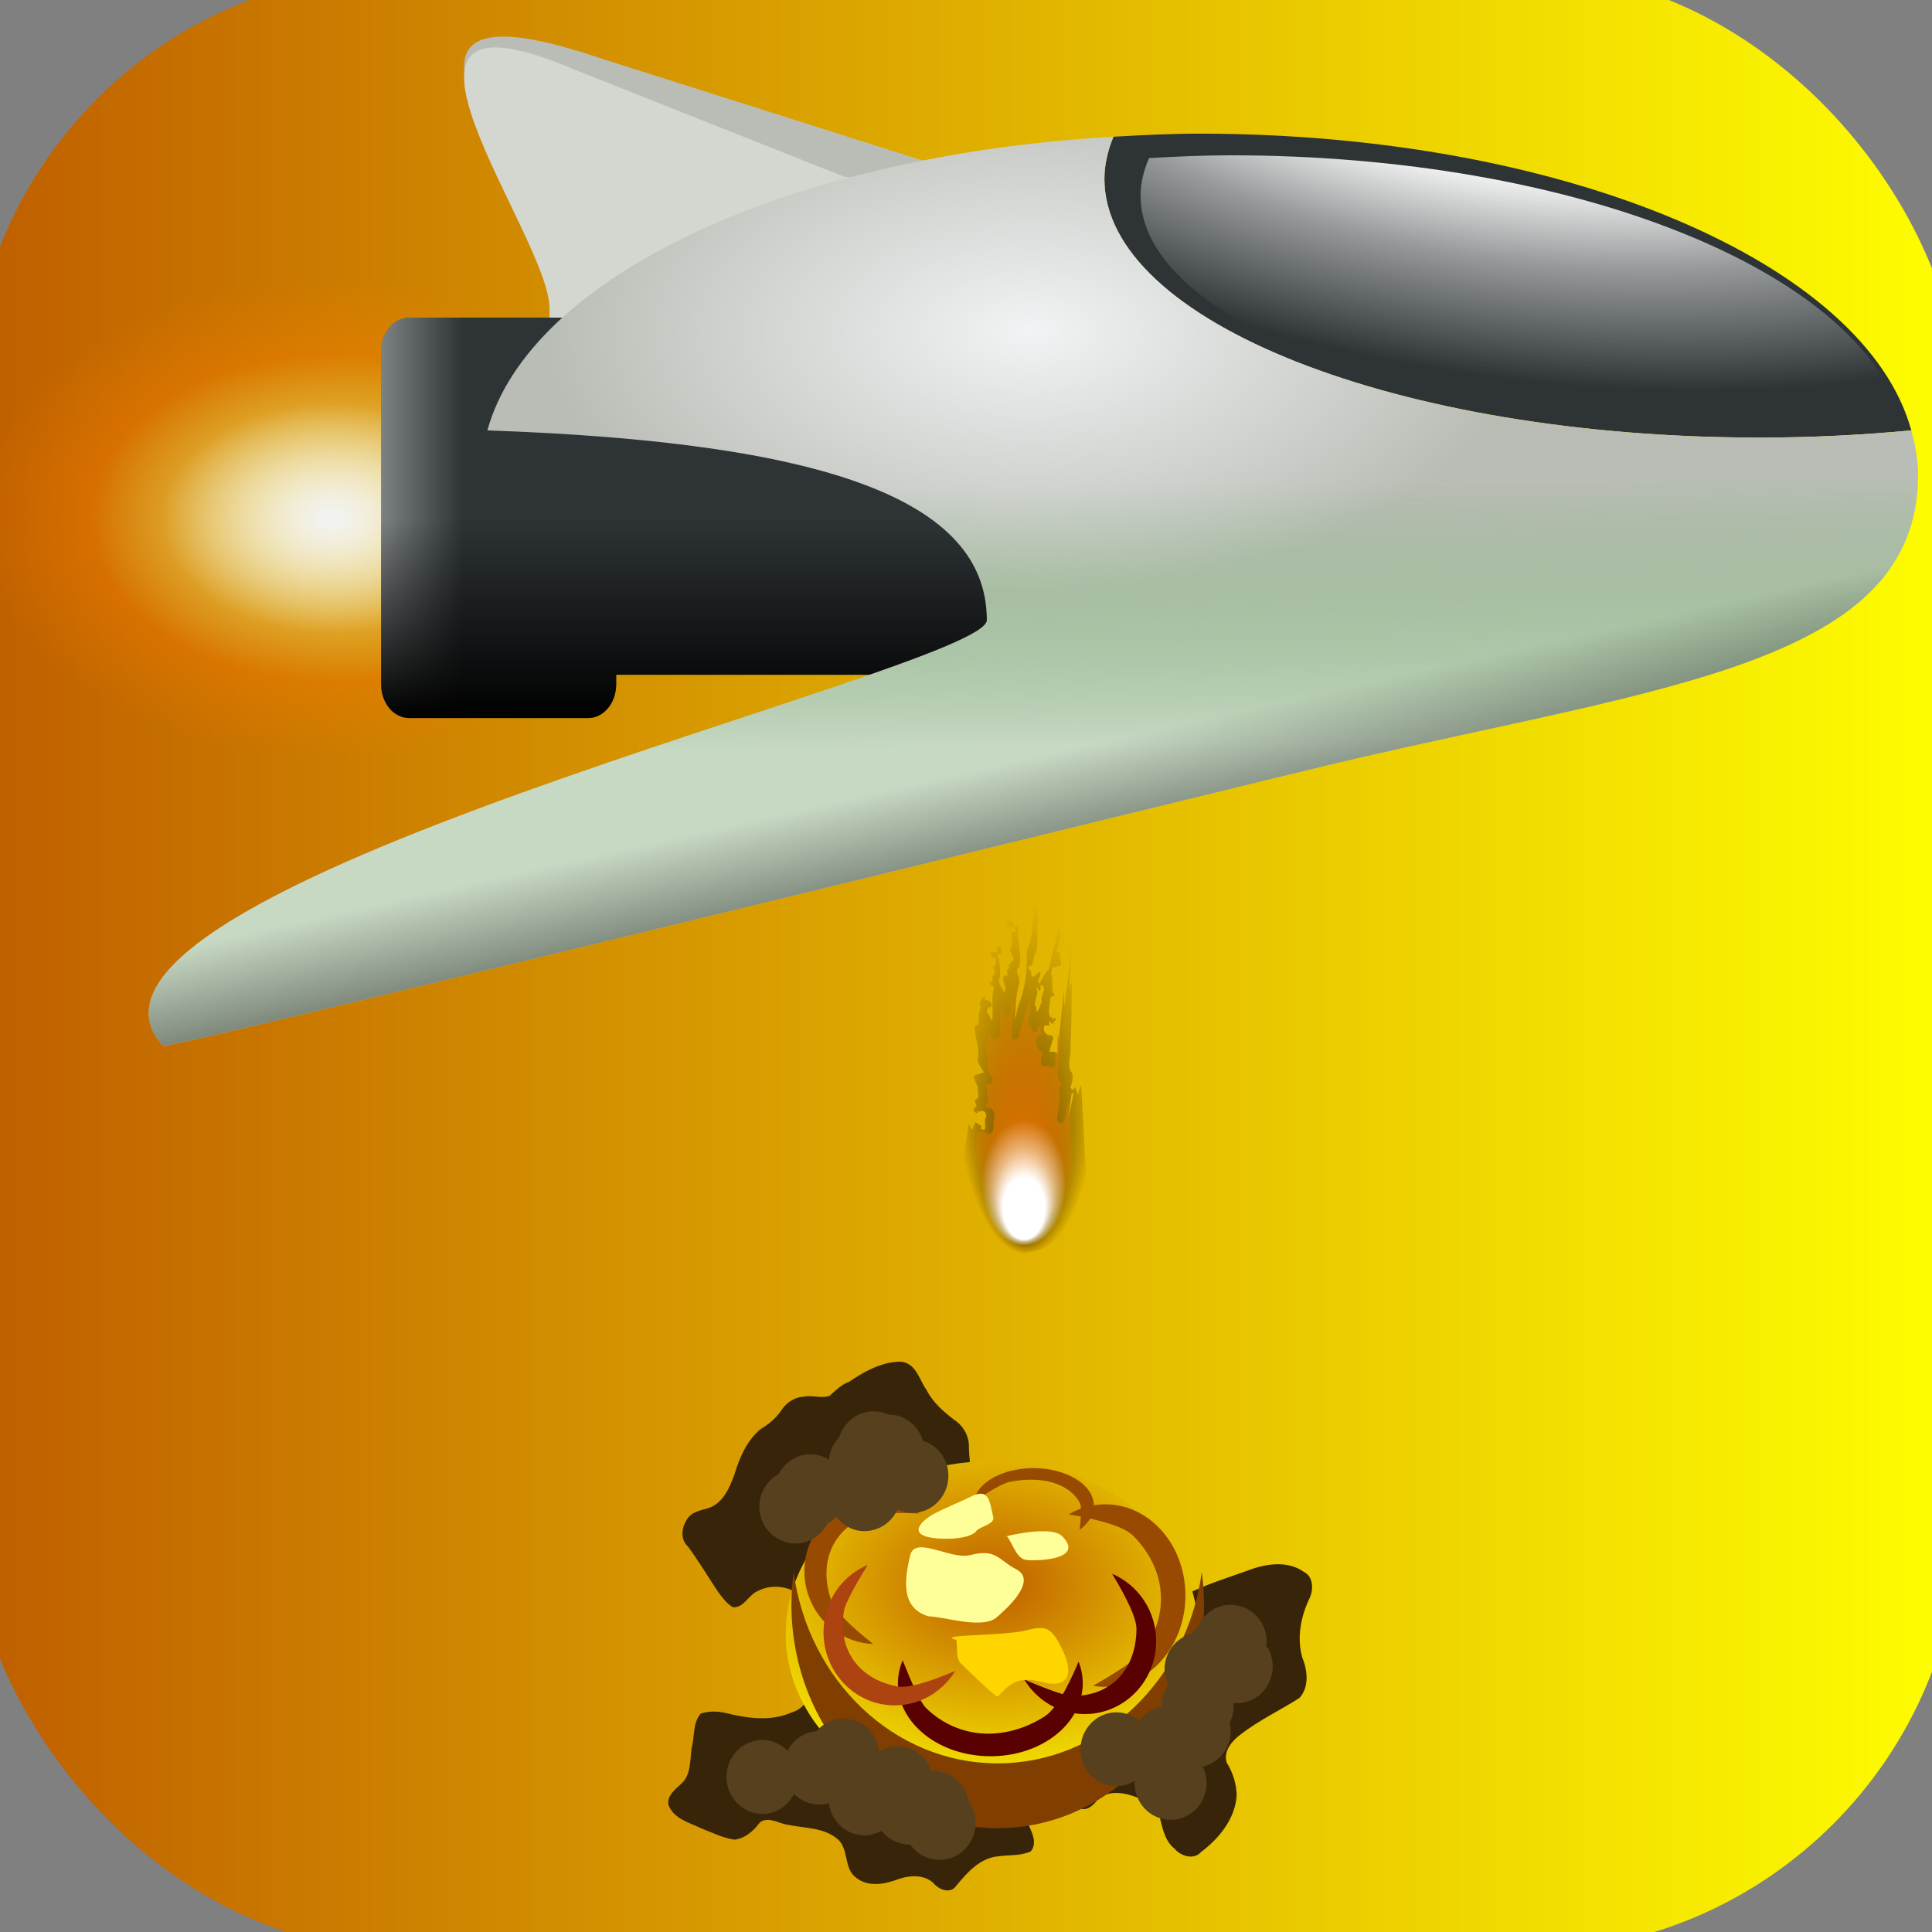 <?xml version="1.0" encoding="UTF-8" standalone="no"?>
<!-- Created with Inkscape (http://www.inkscape.org/) -->

<svg
   xmlns:dc="http://purl.org/dc/elements/1.1/"
   xmlns:cc="http://creativecommons.org/ns#"
   xmlns:rdf="http://www.w3.org/1999/02/22-rdf-syntax-ns#"
   xmlns:svg="http://www.w3.org/2000/svg"
   xmlns="http://www.w3.org/2000/svg"
   xmlns:xlink="http://www.w3.org/1999/xlink"
   xmlns:sodipodi="http://sodipodi.sourceforge.net/DTD/sodipodi-0.dtd"
   xmlns:inkscape="http://www.inkscape.org/namespaces/inkscape"
   width="32px"
   height="32px"
   id="svg3547"
   sodipodi:version="0.32"
   inkscape:version="0.48.2 r9819"
   sodipodi:docname="logo_new.svg"
   inkscape:output_extension="org.inkscape.output.svgz.inkscape"
   inkscape:export-filename="/home/kees/projects/android/Bomber/res/drawable/newicon.png"
   inkscape:export-xdpi="175.71021"
   inkscape:export-ydpi="175.71021"
   version="1.1">
  <rect width="100%" height="100%" fill="#808080" stroke="none"/>
  <defs
     id="defs3549">
    <linearGradient
       id="linearGradient3221">
      <stop
         id="stop3223"
         offset="0"
         style="stop-color:#bf5e00;stop-opacity:1;" />
      <stop
         id="stop3225"
         offset="1"
         style="stop-color:#ffff00;stop-opacity:1;" />
    </linearGradient>
    <radialGradient
       inkscape:collect="always"
       xlink:href="#linearGradient3221"
       id="radialGradient3678"
       gradientUnits="userSpaceOnUse"
       gradientTransform="matrix(1.616,2.6877549e-8,-2.3415351e-8,1.363,-75.451,-37.329)"
       cx="122.482"
       cy="98.431"
       fx="122.482"
       fy="98.431"
       r="47.785" />
    <radialGradient
       inkscape:collect="always"
       xlink:href="#linearGradient4177"
       id="radialGradient4183"
       cx="113.552"
       cy="36.033"
       fx="113.552"
       fy="37.517"
       r="1.846"
       gradientUnits="userSpaceOnUse" />
    <radialGradient
       inkscape:collect="always"
       xlink:href="#linearGradient3327"
       id="radialGradient4208"
       gradientUnits="userSpaceOnUse"
       gradientTransform="matrix(1,0,0,1.89,0,-30.148)"
       cx="113.641"
       cy="33.892"
       fx="113.512"
       fy="35.748"
       r="2.109" />
    <linearGradient
       inkscape:collect="always"
       id="linearGradient3435">
      <stop
         style="stop-color:#4d2600;stop-opacity:1;"
         offset="0"
         id="stop3437" />
      <stop
         style="stop-color:#4d2600;stop-opacity:0;"
         offset="1"
         id="stop3439" />
    </linearGradient>
    <radialGradient
       inkscape:collect="always"
       xlink:href="#linearGradient3435"
       id="radialGradient4195"
       cx="113.641"
       cy="33.892"
       fx="113.512"
       fy="35.748"
       r="2.109"
       gradientTransform="matrix(1,0,0,1.89,0,-30.148)"
       gradientUnits="userSpaceOnUse" />
    <linearGradient
       inkscape:collect="always"
       id="linearGradient4177">
      <stop
         style="stop-color:#ffffff;stop-opacity:1;"
         offset="0"
         id="stop4179" />
      <stop
         id="stop4185"
         offset="0.495"
         style="stop-color:#ffffff;stop-opacity:1" />
      <stop
         style="stop-color:#ffffff;stop-opacity:0.502;"
         offset="0.72"
         id="stop4187" />
      <stop
         style="stop-color:#ffffff;stop-opacity:0;"
         offset="1"
         id="stop4181" />
    </linearGradient>
    <radialGradient
       inkscape:collect="always"
       xlink:href="#linearGradient4177"
       id="radialGradient20076"
       gradientUnits="userSpaceOnUse"
       gradientTransform="matrix(2.054,0.238,-0.1,0.867,-176.291,-35.521)"
       cx="168.791"
       cy="-8.056"
       fx="168.791"
       fy="-8.056"
       r="11.156" />
    <radialGradient
       inkscape:collect="always"
       xlink:href="#linearGradient4363"
       id="radialGradient20074"
       gradientUnits="userSpaceOnUse"
       gradientTransform="matrix(0.547,4.5236462e-7,-2.0265029e-7,0.245,70.277,6.575)"
       cx="159.863"
       cy="-1.031"
       fx="159.863"
       fy="-1.031"
       r="24.463" />
    <linearGradient
       inkscape:collect="always"
       xlink:href="#linearGradient30747"
       id="linearGradient20072"
       gradientUnits="userSpaceOnUse"
       x1="163.325"
       y1="21.072"
       x2="162.25"
       y2="15.322" />
    <linearGradient
       id="linearGradient3165">
      <stop
         style="stop-color:#cee9cb;stop-opacity:0.62;"
         offset="0"
         id="stop3167" />
      <stop
         style="stop-color:#37a42c;stop-opacity:0;"
         offset="1"
         id="stop3169" />
    </linearGradient>
    <linearGradient
       inkscape:collect="always"
       xlink:href="#linearGradient3165"
       id="linearGradient20070"
       gradientUnits="userSpaceOnUse"
       x1="162.325"
       y1="15.822"
       x2="162.25"
       y2="9.822" />
    <linearGradient
       inkscape:collect="always"
       id="linearGradient30747">
      <stop
         style="stop-color:#000000;stop-opacity:1;"
         offset="0"
         id="stop30749" />
      <stop
         style="stop-color:#000000;stop-opacity:0;"
         offset="1"
         id="stop30751" />
    </linearGradient>
    <linearGradient
       inkscape:collect="always"
       xlink:href="#linearGradient30747"
       id="linearGradient20068"
       gradientUnits="userSpaceOnUse"
       x1="148.75"
       y1="15.25"
       x2="148.75"
       y2="10.625" />
    <linearGradient
       inkscape:collect="always"
       xlink:href="#linearGradient4363"
       id="linearGradient20066"
       gradientUnits="userSpaceOnUse"
       x1="136.5"
       y1="10.625"
       x2="142"
       y2="10.625" />
    <linearGradient
       inkscape:collect="always"
       id="linearGradient4363">
      <stop
         style="stop-color:#f1f3f4;stop-opacity:1;"
         offset="0"
         id="stop4365" />
      <stop
         style="stop-color:#f1f3f4;stop-opacity:0;"
         offset="1"
         id="stop4367" />
    </linearGradient>
    <radialGradient
       inkscape:collect="always"
       xlink:href="#linearGradient4363"
       id="radialGradient20064"
       gradientUnits="userSpaceOnUse"
       cx="156.125"
       cy="51.625"
       fx="156.125"
       fy="51.625"
       r="7.125" />
    <linearGradient
       inkscape:collect="always"
       id="linearGradient3352">
      <stop
         style="stop-color:#ffe79a;stop-opacity:1"
         offset="0"
         id="stop3354" />
      <stop
         style="stop-color:#b8ff6f;stop-opacity:0"
         offset="1"
         id="stop3356" />
    </linearGradient>
    <radialGradient
       inkscape:collect="always"
       xlink:href="#linearGradient3352"
       id="radialGradient20062"
       gradientUnits="userSpaceOnUse"
       cx="156.125"
       cy="51.625"
       fx="156.125"
       fy="51.625"
       r="7.125" />
    <linearGradient
       inkscape:collect="always"
       id="linearGradient3327">
      <stop
         style="stop-color:#ff7e00;stop-opacity:1;"
         offset="0"
         id="stop3329" />
      <stop
         style="stop-color:#ff7e00;stop-opacity:0;"
         offset="1"
         id="stop3331" />
    </linearGradient>
    <radialGradient
       inkscape:collect="always"
       xlink:href="#linearGradient3327"
       id="radialGradient20060"
       gradientUnits="userSpaceOnUse"
       cx="156.125"
       cy="51.625"
       fx="156.125"
       fy="51.625"
       r="7.125" />
    <inkscape:perspective
       sodipodi:type="inkscape:persp3d"
       inkscape:vp_x="0 : 16 : 1"
       inkscape:vp_y="0 : 1000 : 0"
       inkscape:vp_z="32 : 16 : 1"
       inkscape:persp3d-origin="16 : 10.666667 : 1"
       id="perspective3555" />
    <linearGradient
       inkscape:collect="always"
       xlink:href="#linearGradient3221"
       id="linearGradient3862"
       x1="-0.5"
       y1="15.925"
       x2="32.471"
       y2="15.925"
       gradientUnits="userSpaceOnUse" />
    <linearGradient
       inkscape:collect="always"
       xlink:href="#linearGradient3221"
       id="linearGradient3870"
       x1="-0.5"
       y1="15.925"
       x2="32.471"
       y2="15.925"
       gradientUnits="userSpaceOnUse" />
  </defs>
  <sodipodi:namedview
     id="base"
     pagecolor="#ffffff"
     bordercolor="#666666"
     borderopacity="1.0"
     inkscape:pageopacity="0.0"
     inkscape:pageshadow="2"
     inkscape:zoom="11.197802"
     inkscape:cx="1.66683"
     inkscape:cy="16.089303"
     inkscape:current-layer="layer2"
     showgrid="true"
     inkscape:grid-bbox="true"
     inkscape:document-units="px"
     inkscape:window-width="1920"
     inkscape:window-height="1053"
     inkscape:window-x="1024"
     inkscape:window-y="27"
     inkscape:snap-bbox="false"
     inkscape:window-maximized="1" />
  <g
     inkscape:groupmode="layer"
     id="layer2"
     inkscape:label="Layer">
    <rect
       style="fill:url(#linearGradient3870);fill-opacity:1.0;stroke:url(#linearGradient3862)"
       id="rect3070"
       width="31.971"
       height="31.792"
       x="0"
       y="0.029"
       ry="6.698" />
  </g>
  <g
     id="layer1"
     inkscape:label="Layer 1"
     inkscape:groupmode="layer">
    <g
       id="plane_0"
       transform="matrix(0.599,0,0,0.717,-77.398,0.959)">
      <path
         sodipodi:nodetypes="ccccccccc"
         id="rect19992"
         d="M 145.785,0 L 155.215,2.5 C 156.896,2.5 158.25,3.854 158.25,5.535 L 158.25,5.965 C 158.25,7.646 156.896,9 155.215,9 L 148.035,9 C 146.354,9 145,7.646 145,5.965 L 145,5.535 C 145,3.854 137.854,-2.25 145.785,0 z"
         style="fill:#babdb6;fill-opacity:1;fill-rule:nonzero;stroke:none;stroke-width:4;stroke-linecap:round;stroke-linejoin:bevel;stroke-miterlimit:4;stroke-dashoffset:0;stroke-opacity:1" />
      <path
         style="fill:#d3d7cf;fill-opacity:1;fill-rule:nonzero;stroke:none;stroke-width:4;stroke-linecap:round;stroke-linejoin:bevel;stroke-miterlimit:4;stroke-dashoffset:0;stroke-opacity:1"
         d="M 145.035,0.25 L 152.574,2.75 C 153.918,2.75 155,4.104 155,5.785 L 155,6.215 C 155,7.896 153.918,9.25 152.574,9.25 L 146.833,9.25 C 145.489,9.25 144.407,7.896 144.407,6.215 L 144.407,5.785 C 144.407,4.104 138.694,-2 145.035,0.25 z"
         id="path20039"
         sodipodi:nodetypes="ccccccccc" />
      <g
         transform="matrix(1.444,0,0,0.815,-87.014,-31.44)"
         id="g18955">
        <path
           sodipodi:type="arc"
           style="opacity:1;fill:url(#radialGradient20060);fill-opacity:1;fill-rule:nonzero;stroke:none;stroke-width:4;stroke-linecap:round;stroke-linejoin:bevel;stroke-miterlimit:4;stroke-dasharray:none;stroke-dashoffset:0;stroke-opacity:1"
           id="path18937"
           sodipodi:cx="156.125"
           sodipodi:cy="51.625"
           sodipodi:rx="7.125"
           sodipodi:ry="7.125"
           d="m 163.25,51.625 c 0,3.935 -3.19,7.125 -7.125,7.125 -3.935,0 -7.125,-3.19 -7.125,-7.125 0,-3.935 3.19,-7.125 7.125,-7.125 3.935,0 7.125,3.19 7.125,7.125 z"
           transform="matrix(0.947,0,0,0.947,8.217,2.717)" />
        <path
           d="m 163.25,51.625 c 0,3.935 -3.19,7.125 -7.125,7.125 -3.935,0 -7.125,-3.19 -7.125,-7.125 0,-3.935 3.19,-7.125 7.125,-7.125 3.935,0 7.125,3.19 7.125,7.125 z"
           sodipodi:ry="7.125"
           sodipodi:rx="7.125"
           sodipodi:cy="51.625"
           sodipodi:cx="156.125"
           id="path18947"
           style="opacity:1;fill:url(#radialGradient20062);fill-opacity:1;fill-rule:nonzero;stroke:none;stroke-width:4;stroke-linecap:round;stroke-linejoin:bevel;stroke-miterlimit:4;stroke-dasharray:none;stroke-dashoffset:0;stroke-opacity:1"
           sodipodi:type="arc"
           transform="matrix(0.649,0,0,0.649,54.781,18.114)" />
        <path
           transform="matrix(0.456,0,0,0.456,84.91,28.077)"
           sodipodi:type="arc"
           style="opacity:1;fill:url(#radialGradient20064);fill-opacity:1;fill-rule:nonzero;stroke:none;stroke-width:4;stroke-linecap:round;stroke-linejoin:bevel;stroke-miterlimit:4;stroke-dasharray:none;stroke-dashoffset:0;stroke-opacity:1"
           id="path18951"
           sodipodi:cx="156.125"
           sodipodi:cy="51.625"
           sodipodi:rx="7.125"
           sodipodi:ry="7.125"
           d="m 163.25,51.625 c 0,3.935 -3.19,7.125 -7.125,7.125 -3.935,0 -7.125,-3.19 -7.125,-7.125 0,-3.935 3.19,-7.125 7.125,-7.125 3.935,0 7.125,3.19 7.125,7.125 z" />
      </g>
      <path
         id="path19974"
         d="M 162.375,1.75 C 161.569,1.75 160.781,1.784 160,1.821 C 159.845,2.136 159.75,2.465 159.75,2.794 C 159.75,6.093 167.87,8.771 177.875,8.771 C 179.319,8.771 180.716,8.71 182.062,8.605 C 180.796,4.74 172.472,1.75 162.375,1.75 z"
         style="opacity:1;fill:#2e3436;fill-opacity:1;fill-rule:nonzero;stroke:none;stroke-width:4;stroke-linecap:round;stroke-linejoin:bevel;stroke-miterlimit:4;stroke-dasharray:none;stroke-dashoffset:0;stroke-opacity:1" />
      <path
         id="rect19987"
         d="M 140.531,6 C 140.096,6 139.75,6.346 139.75,6.781 L 139.75,14.469 C 139.75,14.904 140.096,15.25 140.531,15.25 L 145.469,15.25 C 145.904,15.25 146.25,14.904 146.25,14.469 L 146.25,14.25 L 156.969,14.25 C 157.404,14.25 157.75,13.904 157.75,13.469 L 157.75,7.781 C 157.75,7.346 157.404,7 156.969,7 L 146.25,7 L 146.25,6.781 C 146.25,6.346 145.904,6 145.469,6 L 140.531,6 z"
         style="opacity:1;fill:#2e3436;fill-opacity:1;fill-rule:nonzero;stroke:none;stroke-width:4;stroke-linecap:round;stroke-linejoin:bevel;stroke-miterlimit:4;stroke-dasharray:none;stroke-dashoffset:0;stroke-opacity:1" />
      <path
         id="path20034"
         d="M 140.531,6 C 140.096,6 139.75,6.346 139.75,6.781 L 139.75,14.469 C 139.75,14.904 140.096,15.25 140.531,15.25 L 145.469,15.25 C 145.904,15.25 146.25,14.904 146.25,14.469 L 146.25,14.25 L 156.969,14.25 C 157.404,14.25 157.75,13.904 157.75,13.469 L 157.75,7.781 C 157.75,7.346 157.404,7 156.969,7 L 146.25,7 L 146.25,6.781 C 146.25,6.346 145.904,6 145.469,6 L 140.531,6 z"
         style="opacity:1;fill:url(#linearGradient20066);fill-opacity:1;fill-rule:nonzero;stroke:none;stroke-width:4;stroke-linecap:round;stroke-linejoin:bevel;stroke-miterlimit:4;stroke-dasharray:none;stroke-dashoffset:0;stroke-opacity:1" />
      <path
         style="opacity:1;fill:url(#linearGradient20068);fill-opacity:1;fill-rule:nonzero;stroke:none;stroke-width:4;stroke-linecap:round;stroke-linejoin:bevel;stroke-miterlimit:4;stroke-dasharray:none;stroke-dashoffset:0;stroke-opacity:1"
         d="M 140.531,6 C 140.096,6 139.75,6.346 139.75,6.781 L 139.75,14.469 C 139.75,14.904 140.096,15.25 140.531,15.25 L 145.469,15.25 C 145.904,15.25 146.25,14.904 146.25,14.469 L 146.25,14.25 L 156.969,14.25 C 157.404,14.25 157.75,13.904 157.75,13.469 L 157.75,7.781 C 157.75,7.346 157.404,7 156.969,7 L 146.25,7 L 146.25,6.781 C 146.25,6.346 145.904,6 145.469,6 L 140.531,6 z"
         id="path20024" />
      <path
         sodipodi:nodetypes="ccscsscssc"
         id="path19978"
         d="M 160,1.821 C 151.003,2.247 143.861,5.054 142.688,8.605 C 151.979,8.874 156.5,10.185 156.5,12.989 C 156.5,14.137 129.793,19.197 133.719,22.823 C 134.233,22.846 164.17,16.68 166.375,16.25 C 175.346,14.5 182.25,13.972 182.25,9.625 C 182.25,9.279 182.172,8.94 182.062,8.605 C 180.716,8.71 179.319,8.771 177.875,8.771 C 167.87,8.771 159.75,6.093 159.75,2.794 C 159.75,2.465 159.845,2.136 160,1.821 z"
         style="opacity:1;fill:#babdb6;fill-opacity:1;fill-rule:nonzero;stroke:none;stroke-width:4;stroke-linecap:round;stroke-linejoin:bevel;stroke-miterlimit:4;stroke-dasharray:none;stroke-dashoffset:0;stroke-opacity:1" />
      <path
         style="opacity:1;fill:url(#linearGradient20070);fill-opacity:1;fill-rule:nonzero;stroke:none;stroke-width:4;stroke-linecap:round;stroke-linejoin:bevel;stroke-miterlimit:4;stroke-dasharray:none;stroke-dashoffset:0;stroke-opacity:1"
         d="M 160,1.821 C 151.003,2.247 143.861,5.054 142.688,8.605 C 151.979,8.874 156.5,10.185 156.5,12.989 C 156.5,14.137 129.793,19.197 133.719,22.823 C 134.233,22.846 164.17,16.68 166.375,16.25 C 175.346,14.5 182.25,13.972 182.25,9.625 C 182.25,9.279 182.172,8.94 182.062,8.605 C 180.716,8.71 179.319,8.771 177.875,8.771 C 167.87,8.771 159.75,6.093 159.75,2.794 C 159.75,2.465 159.845,2.136 160,1.821 z"
         id="path19994"
         sodipodi:nodetypes="ccscsscssc" />
      <path
         sodipodi:nodetypes="ccscsscssc"
         id="path20004"
         d="M 160,1.821 C 151.003,2.247 143.861,5.054 142.688,8.605 C 151.979,8.874 156.5,10.185 156.5,12.989 C 156.5,14.137 129.793,19.197 133.719,22.823 C 134.233,22.846 164.17,16.68 166.375,16.25 C 175.346,14.5 182.25,13.972 182.25,9.625 C 182.25,9.279 182.172,8.94 182.062,8.605 C 180.716,8.71 179.319,8.771 177.875,8.771 C 167.87,8.771 159.75,6.093 159.75,2.794 C 159.75,2.465 159.845,2.136 160,1.821 z"
         style="opacity:1;fill:url(#linearGradient20072);fill-opacity:1;fill-rule:nonzero;stroke:none;stroke-width:4;stroke-linecap:round;stroke-linejoin:bevel;stroke-miterlimit:4;stroke-dasharray:none;stroke-dashoffset:0;stroke-opacity:1" />
      <path
         style="opacity:1;fill:url(#radialGradient20074);fill-opacity:1;fill-rule:nonzero;stroke:none;stroke-width:4;stroke-linecap:round;stroke-linejoin:bevel;stroke-miterlimit:4;stroke-dasharray:none;stroke-dashoffset:0;stroke-opacity:1"
         d="M 160,1.821 C 151.003,2.247 143.861,5.054 142.688,8.605 C 151.979,8.874 156.5,10.185 156.5,12.989 C 156.5,14.137 129.793,19.197 133.719,22.823 C 134.233,22.846 164.17,16.68 166.375,16.25 C 175.346,14.5 182.25,13.972 182.25,9.625 C 182.25,9.279 182.172,8.94 182.062,8.605 C 180.716,8.71 179.319,8.771 177.875,8.771 C 167.87,8.771 159.75,6.093 159.75,2.794 C 159.75,2.465 159.845,2.136 160,1.821 z"
         id="path20008"
         sodipodi:nodetypes="ccscsscssc" />
      <path
         style="opacity:1;fill:url(#radialGradient20076);fill-opacity:1;fill-rule:nonzero;stroke:none;stroke-width:4;stroke-linecap:round;stroke-linejoin:bevel;stroke-miterlimit:4;stroke-dasharray:none;stroke-dashoffset:0;stroke-opacity:1"
         d="M 163.228,2.25 C 162.468,2.25 161.723,2.281 160.986,2.314 C 160.839,2.594 160.75,2.888 160.75,3.182 C 160.75,6.129 168.415,8.521 177.86,8.521 C 179.223,8.521 180.541,8.467 181.812,8.373 C 180.617,4.921 172.759,2.25 163.228,2.25 z"
         id="path20014" />
    </g>
    <g
       id="bomb_0"
       transform="matrix(0.496,0,0,0.337,-68.009,4.981)"
       inkscape:label="#g17682">
      <path
         transform="matrix(1.142,0,0,2.176,41.64,-35.579)"
         style="fill:url(#radialGradient4195);fill-opacity:1;fill-rule:nonzero;stroke:none;stroke-width:2;stroke-linecap:round;stroke-linejoin:round;stroke-miterlimit:4;stroke-dashoffset:0;stroke-opacity:1"
         d="M 113.844,29.969 C 113.778,30.324 113.835,30.718 113.625,31.031 C 113.649,31.462 113.584,31.899 113.375,32.281 C 113.344,32.385 113.312,32.49 113.281,32.594 C 113.309,32.322 113.297,32.038 113.406,31.781 L 113.406,31.656 C 113.369,31.581 113.279,31.459 113.406,31.406 C 113.503,31.121 113.33,30.825 113.375,30.531 L 113.344,30.469 L 113.25,30.5 L 113.339,30.619 L 113.344,30.625 L 113.198,30.596 C 113.15,30.702 113.252,30.905 113.125,31 L 113.188,31.125 L 113.25,31.188 C 113.232,31.275 113.134,31.304 113.094,31.375 C 113.194,31.426 112.993,31.453 113.062,31.531 L 113.062,31.594 L 112.969,31.594 C 112.846,31.695 113.092,31.868 112.969,31.969 C 112.91,31.89 112.733,31.73 112.844,31.625 C 112.851,31.488 112.844,31.352 112.812,31.219 L 112.75,31.188 C 112.829,31.177 112.722,31.012 112.844,31.125 C 112.896,31.087 112.907,30.937 112.812,30.938 C 112.756,30.915 112.717,31.013 112.781,31.031 C 112.742,31.132 112.523,30.976 112.562,31.125 C 112.602,31.152 112.622,31.223 112.688,31.188 C 112.75,31.254 112.726,31.393 112.625,31.406 C 112.682,31.444 112.743,31.587 112.625,31.594 L 112.625,31.719 C 112.646,31.828 112.451,31.611 112.562,31.781 C 112.585,31.851 112.695,31.818 112.656,31.906 C 112.593,32.12 112.641,32.344 112.625,32.562 C 112.584,32.669 112.521,32.471 112.531,32.469 C 112.419,32.485 112.46,32.264 112.562,32.312 C 112.667,32.229 112.495,32.12 112.406,32.156 L 112.406,32.062 C 112.313,32.089 112.194,32.219 112.281,32.312 C 112.221,32.431 112.208,32.557 112.219,32.688 L 112.094,32.75 C 112.115,32.998 112.267,33.252 112.188,33.5 C 112.22,33.613 112.306,33.691 112.375,33.781 L 112.23,33.814 L 112.094,33.844 C 112.048,33.981 112.228,34.05 112.188,34.188 L 112.217,34.334 C 112.205,34.374 112.073,34.384 112.125,34.469 L 112.156,34.531 L 112.094,34.594 C 112,34.588 112.139,34.736 112.188,34.688 C 112.151,34.641 112.255,34.641 112.219,34.688 C 112.296,34.607 112.47,34.659 112.438,34.781 C 112.355,34.871 112.458,35.004 112.375,35.094 C 112.365,35.015 112.199,35.122 112.312,35 C 112.25,34.969 112.188,34.938 112.125,34.906 C 112.114,34.97 112.038,34.993 112.062,35.062 C 111.988,35.086 111.981,34.945 111.906,34.969 C 111.932,35.205 111.78,35.42 111.812,35.656 C 111.732,35.745 111.584,35.616 111.531,35.75 C 111.659,36.04 111.803,36.333 111.812,36.656 C 111.948,36.659 111.856,36.863 111.969,36.906 C 112.173,37.179 112.452,37.384 112.656,37.656 C 112.793,37.724 112.926,37.852 113.094,37.812 C 113.278,37.855 113.47,37.917 113.656,37.844 C 113.981,37.827 114.29,37.704 114.562,37.531 L 114.562,37.469 C 114.633,37.439 114.799,37.463 114.812,37.344 C 114.936,37.081 115.292,36.923 115.25,36.594 C 115.334,36.468 115.402,36.231 115.594,36.25 L 115.688,36.156 L 115.75,36.031 C 115.633,36.106 115.46,36.133 115.406,36.281 L 115.375,36.281 C 115.323,35.542 115.271,34.802 115.219,34.062 L 115.156,34.188 L 115.125,34.281 L 115.062,34.156 C 115.067,34.055 114.983,34.214 114.938,34.156 L 114.906,34.125 C 114.944,34.015 115.032,33.842 114.906,33.75 C 114.81,33.564 114.931,33.376 114.906,33.188 C 114.933,32.709 114.944,32.23 114.938,31.75 L 114.875,31.844 C 114.896,31.51 114.917,31.177 114.938,30.844 C 114.883,31.336 114.811,31.826 114.719,32.312 C 114.719,32.167 114.719,32.021 114.719,31.875 C 114.667,32.271 114.615,32.667 114.562,33.062 L 114.533,32.916 L 114.531,32.906 C 114.531,33.052 114.531,33.198 114.531,33.344 L 114.406,33.312 L 114.281,33.312 C 114.323,33.208 114.365,33.104 114.406,33 L 114.344,32.938 C 114.226,32.981 114.046,32.821 114.156,32.719 L 114.25,32.719 C 114.328,32.747 114.239,32.631 114.312,32.625 C 114.344,32.68 114.433,32.726 114.406,32.625 C 114.469,32.657 114.513,32.502 114.406,32.562 L 114.375,32.625 C 114.4,32.586 114.362,32.513 114.312,32.531 C 114.227,32.404 114.317,32.258 114.312,32.125 L 114.344,32.062 C 114.402,32.059 114.508,32.091 114.375,31.938 C 114.365,31.812 114.4,31.682 114.344,31.562 L 114.373,31.416 C 114.4,31.372 114.551,31.463 114.5,31.344 C 114.534,31.423 114.671,31.364 114.625,31.281 C 114.637,31.231 114.538,31.104 114.625,31.062 L 114.531,31.062 C 114.442,31.1 114.559,30.916 114.531,30.938 L 114.562,30.844 C 114.645,30.78 114.56,30.646 114.594,30.562 L 114.562,30.562 C 114.453,30.849 114.359,31.141 114.281,31.438 C 114.165,31.534 114.078,31.654 114,31.781 C 113.882,31.708 114.109,31.572 114,31.5 C 113.933,31.535 113.813,31.699 113.75,31.562 C 113.8,31.471 113.637,31.467 113.688,31.375 C 113.861,31.399 113.786,31.131 113.906,31.062 C 113.975,30.827 113.899,30.579 113.969,30.344 C 113.957,30.194 113.92,30.049 113.875,29.906 L 113.844,29.969 z M 113.25,30.5 C 113.242,30.471 113.222,30.352 113.156,30.375 L 113.156,30.312 C 113.052,30.276 112.978,30.392 113.062,30.469 C 113.09,30.482 113.177,30.437 113.156,30.5 L 113.25,30.5 z M 114.094,31.812 C 114.202,31.917 114.011,32.061 114.062,32.188 L 114,32.312 L 113.938,32.406 C 113.866,32.385 113.946,32.302 113.875,32.281 C 113.827,32.14 114.003,32.002 113.906,31.875 C 113.966,31.841 113.987,32.002 114.031,31.906 L 114.031,31.812 L 114.094,31.812 z M 114.969,34.25 L 115,34.25 C 114.948,34.438 114.896,34.625 114.844,34.812 C 114.875,34.625 114.906,34.438 114.938,34.25 L 114.969,34.25 z"
         id="path4172"
         sodipodi:nodetypes="csssssccsssssssc" />
      <path
         transform="matrix(0.976,0,0,1.86,60.458,-24.566)"
         style="fill:url(#radialGradient4208);fill-opacity:1;fill-rule:nonzero;stroke:none;stroke-width:2;stroke-linecap:round;stroke-linejoin:round;stroke-miterlimit:4;stroke-dashoffset:0;stroke-opacity:1"
         d="M 113.188,31.469 C 113.189,31.477 113.189,31.492 113.188,31.5 C 113.183,31.503 113.191,31.529 113.188,31.531 L 113.188,31.594 C 113.189,31.604 113.189,31.615 113.188,31.625 C 113.189,31.635 113.189,31.646 113.188,31.656 C 113.179,31.668 113.168,31.679 113.156,31.688 C 113.139,31.704 113.117,31.714 113.094,31.719 C 113.109,31.753 113.118,31.814 113.125,31.875 C 113.132,31.936 113.123,32.013 113.062,32.062 C 113.054,32.075 113.043,32.085 113.031,32.094 C 113.021,32.095 113.01,32.095 113,32.094 C 112.99,32.095 112.979,32.095 112.969,32.094 C 112.958,32.095 112.948,32.095 112.938,32.094 C 112.927,32.095 112.917,32.095 112.906,32.094 C 112.894,32.085 112.884,32.075 112.875,32.062 C 112.874,32.052 112.874,32.042 112.875,32.031 C 112.866,32.019 112.806,31.999 112.781,31.969 C 112.742,32.137 112.767,32.333 112.75,32.562 C 112.751,32.573 112.751,32.583 112.75,32.594 C 112.741,32.618 112.719,32.66 112.688,32.688 C 112.656,32.715 112.605,32.732 112.562,32.719 C 112.478,32.692 112.453,32.654 112.438,32.625 C 112.422,32.596 112.414,32.556 112.406,32.531 C 112.403,32.519 112.409,32.515 112.406,32.5 C 112.406,32.502 112.375,32.498 112.375,32.5 C 112.363,32.559 112.338,32.619 112.344,32.688 C 112.345,32.698 112.345,32.708 112.344,32.719 C 112.345,32.729 112.345,32.74 112.344,32.75 C 112.335,32.762 112.325,32.773 112.312,32.781 C 112.302,32.783 112.292,32.783 112.281,32.781 C 112.283,32.792 112.283,32.802 112.281,32.812 L 112.25,32.844 C 112.267,32.925 112.289,32.997 112.312,33.094 C 112.341,33.208 112.339,33.334 112.312,33.469 C 112.333,33.539 112.391,33.617 112.469,33.719 C 112.481,33.727 112.491,33.738 112.5,33.75 C 112.501,33.76 112.501,33.771 112.5,33.781 C 112.501,33.792 112.501,33.802 112.5,33.812 C 112.491,33.825 112.481,33.835 112.469,33.844 C 112.47,33.854 112.47,33.865 112.469,33.875 C 112.46,33.887 112.45,33.898 112.438,33.906 C 112.427,33.908 112.417,33.908 112.406,33.906 L 112.25,33.938 C 112.267,33.963 112.295,34.016 112.312,34.062 C 112.323,34.091 112.312,34.12 112.312,34.156 C 112.313,34.181 112.32,34.194 112.312,34.219 L 112.344,34.312 C 112.345,34.323 112.345,34.333 112.344,34.344 C 112.345,34.354 112.345,34.365 112.344,34.375 C 112.329,34.423 112.303,34.423 112.281,34.438 C 112.276,34.441 112.286,34.466 112.281,34.469 C 112.283,34.479 112.283,34.49 112.281,34.5 C 112.283,34.51 112.283,34.521 112.281,34.531 C 112.331,34.522 112.36,34.514 112.406,34.531 C 112.453,34.548 112.5,34.575 112.531,34.625 C 112.562,34.675 112.578,34.752 112.562,34.812 C 112.558,34.836 112.547,34.857 112.531,34.875 C 112.529,34.877 112.526,34.882 112.531,34.938 C 112.536,34.993 112.55,35.1 112.469,35.188 C 112.46,35.2 112.45,35.21 112.438,35.219 C 112.427,35.22 112.417,35.22 112.406,35.219 C 112.396,35.22 112.385,35.22 112.375,35.219 C 112.365,35.22 112.354,35.22 112.344,35.219 C 112.333,35.22 112.323,35.22 112.312,35.219 C 112.311,35.208 112.311,35.198 112.312,35.188 C 112.307,35.188 112.29,35.188 112.281,35.188 C 112.273,35.187 112.266,35.192 112.25,35.188 C 112.242,35.185 112.23,35.193 112.219,35.188 C 112.213,35.185 112.188,35.157 112.188,35.156 C 112.187,35.156 112.193,35.134 112.188,35.125 C 112.185,35.12 112.159,35.13 112.156,35.125 C 112.158,35.135 112.158,35.146 112.156,35.156 C 112.148,35.168 112.137,35.179 112.125,35.188 C 112.115,35.189 112.104,35.189 112.094,35.188 C 112.061,35.198 112.034,35.166 112,35.156 C 111.989,35.221 111.984,35.288 111.969,35.344 C 111.938,35.456 111.926,35.539 111.938,35.625 C 111.939,35.635 111.939,35.646 111.938,35.656 C 111.939,35.667 111.939,35.677 111.938,35.688 C 111.933,35.711 111.922,35.732 111.906,35.75 C 111.863,35.798 111.796,35.808 111.75,35.812 C 111.735,35.814 111.732,35.813 111.719,35.812 C 111.824,36.048 111.916,36.311 111.938,36.594 C 111.956,36.608 111.99,36.608 112,36.625 C 112.031,36.676 112.027,36.719 112.031,36.75 C 112.033,36.765 112.029,36.771 112.031,36.781 C 112.043,36.79 112.054,36.8 112.062,36.812 C 112.064,36.823 112.064,36.833 112.062,36.844 C 112.239,37.08 112.507,37.268 112.719,37.531 C 112.801,37.572 112.848,37.627 112.906,37.656 C 112.964,37.685 113.016,37.698 113.062,37.688 C 113.073,37.686 113.083,37.686 113.094,37.688 C 113.104,37.686 113.115,37.686 113.125,37.688 C 113.316,37.732 113.489,37.772 113.625,37.719 C 113.635,37.717 113.646,37.717 113.656,37.719 C 113.93,37.705 114.195,37.613 114.438,37.469 C 114.436,37.458 114.436,37.448 114.438,37.438 C 114.436,37.427 114.436,37.417 114.438,37.406 C 114.446,37.394 114.457,37.384 114.469,37.375 C 114.477,37.363 114.488,37.352 114.5,37.344 C 114.579,37.31 114.655,37.32 114.688,37.312 C 114.686,37.302 114.686,37.292 114.688,37.281 C 114.765,37.116 114.909,37.011 115,36.906 C 115.091,36.802 115.14,36.742 115.125,36.625 C 115.124,36.615 115.124,36.604 115.125,36.594 C 115.124,36.583 115.124,36.573 115.125,36.562 C 115.134,36.55 115.144,36.54 115.156,36.531 C 115.179,36.497 115.211,36.41 115.25,36.344 C 115.249,36.333 115.249,36.323 115.25,36.312 C 115.249,36.302 115.249,36.292 115.25,36.281 C 115.206,35.656 115.169,35.031 115.125,34.406 C 115.115,34.408 115.104,34.408 115.094,34.406 C 115.053,34.552 115.009,34.698 114.969,34.844 C 114.964,34.867 114.954,34.889 114.938,34.906 C 114.929,34.918 114.918,34.929 114.906,34.938 C 114.896,34.939 114.885,34.939 114.875,34.938 C 114.865,34.939 114.854,34.939 114.844,34.938 C 114.833,34.939 114.823,34.939 114.812,34.938 C 114.802,34.939 114.792,34.939 114.781,34.938 C 114.769,34.929 114.759,34.918 114.75,34.906 C 114.734,34.889 114.723,34.867 114.719,34.844 C 114.717,34.833 114.717,34.823 114.719,34.812 C 114.717,34.802 114.717,34.792 114.719,34.781 C 114.75,34.594 114.781,34.406 114.812,34.219 C 114.811,34.208 114.811,34.198 114.812,34.188 C 114.802,34.189 114.792,34.189 114.781,34.188 C 114.78,34.177 114.78,34.167 114.781,34.156 C 114.78,34.146 114.78,34.135 114.781,34.125 C 114.78,34.115 114.78,34.104 114.781,34.094 C 114.803,34.029 114.837,33.951 114.844,33.906 C 114.851,33.862 114.864,33.859 114.844,33.844 C 114.833,33.845 114.823,33.845 114.812,33.844 C 114.8,33.835 114.79,33.825 114.781,33.812 C 114.715,33.685 114.734,33.539 114.75,33.438 C 114.766,33.336 114.789,33.281 114.781,33.219 C 114.78,33.208 114.78,33.198 114.781,33.188 C 114.796,32.929 114.808,32.665 114.812,32.406 C 114.802,32.408 114.792,32.408 114.781,32.406 C 114.78,32.416 114.783,32.427 114.781,32.438 C 114.752,32.657 114.716,32.875 114.688,33.094 C 114.689,33.104 114.689,33.115 114.688,33.125 C 114.677,33.126 114.667,33.126 114.656,33.125 C 114.656,33.135 114.656,33.146 114.656,33.156 C 114.656,33.219 114.656,33.281 114.656,33.344 C 114.658,33.354 114.658,33.365 114.656,33.375 C 114.658,33.385 114.658,33.396 114.656,33.406 C 114.648,33.418 114.637,33.429 114.625,33.438 C 114.607,33.454 114.586,33.464 114.562,33.469 C 114.552,33.47 114.542,33.47 114.531,33.469 C 114.521,33.47 114.51,33.47 114.5,33.469 L 114.406,33.438 L 114.375,33.438 L 114.281,33.438 C 114.271,33.439 114.26,33.439 114.25,33.438 C 114.24,33.439 114.229,33.439 114.219,33.438 C 114.207,33.429 114.196,33.418 114.188,33.406 C 114.171,33.389 114.161,33.367 114.156,33.344 C 114.155,33.333 114.155,33.323 114.156,33.312 C 114.155,33.302 114.155,33.292 114.156,33.281 C 114.155,33.271 114.155,33.26 114.156,33.25 C 114.181,33.189 114.194,33.124 114.219,33.062 C 114.165,33.045 114.1,33.008 114.062,32.969 C 114.025,32.93 114.007,32.878 114,32.812 C 113.993,32.747 114.01,32.674 114.062,32.625 C 114.073,32.624 114.083,32.624 114.094,32.625 C 114.102,32.613 114.113,32.602 114.125,32.594 C 114.135,32.592 114.146,32.592 114.156,32.594 C 114.158,32.589 114.185,32.598 114.188,32.594 C 114.191,32.587 114.183,32.569 114.188,32.562 C 114.143,32.473 114.145,32.384 114.156,32.312 L 114.125,32.375 C 114.115,32.376 114.104,32.376 114.094,32.375 L 114.031,32.469 C 114.033,32.479 114.033,32.49 114.031,32.5 C 114.023,32.512 114.012,32.523 114,32.531 C 113.99,32.533 113.979,32.533 113.969,32.531 C 113.958,32.533 113.948,32.533 113.938,32.531 C 113.927,32.533 113.917,32.533 113.906,32.531 C 113.866,32.519 113.834,32.447 113.812,32.406 C 113.809,32.4 113.783,32.412 113.781,32.406 C 113.774,32.383 113.781,32.389 113.781,32.375 C 113.769,32.366 113.759,32.356 113.75,32.344 C 113.749,32.333 113.749,32.323 113.75,32.312 C 113.706,32.185 113.757,32.094 113.781,32.031 C 113.793,32 113.812,31.978 113.812,31.969 C 113.813,31.959 113.819,31.945 113.812,31.938 C 113.8,31.929 113.79,31.918 113.781,31.906 C 113.78,31.896 113.78,31.885 113.781,31.875 C 113.78,31.865 113.78,31.854 113.781,31.844 C 113.79,31.832 113.8,31.821 113.812,31.812 C 113.811,31.802 113.811,31.792 113.812,31.781 C 113.821,31.769 113.832,31.759 113.844,31.75 C 113.823,31.754 113.808,31.754 113.781,31.75 C 113.751,31.745 113.743,31.706 113.719,31.688 C 113.679,31.9 113.604,32.116 113.5,32.312 C 113.497,32.322 113.503,32.334 113.5,32.344 C 113.472,32.438 113.435,32.53 113.406,32.625 C 113.408,32.635 113.408,32.646 113.406,32.656 C 113.398,32.668 113.387,32.679 113.375,32.688 C 113.366,32.7 113.356,32.71 113.344,32.719 C 113.333,32.72 113.323,32.72 113.312,32.719 C 113.302,32.72 113.292,32.72 113.281,32.719 C 113.271,32.72 113.26,32.72 113.25,32.719 C 113.24,32.72 113.229,32.72 113.219,32.719 C 113.207,32.71 113.196,32.7 113.188,32.688 C 113.186,32.677 113.186,32.667 113.188,32.656 C 113.175,32.648 113.165,32.637 113.156,32.625 C 113.155,32.615 113.155,32.604 113.156,32.594 C 113.181,32.352 113.183,32.053 113.281,31.781 L 113.281,31.719 C 113.268,31.693 113.238,31.643 113.219,31.562 C 113.213,31.538 113.216,31.5 113.219,31.469 C 113.214,31.475 113.192,31.465 113.188,31.469 z M 114.219,31.688 C 114.21,31.699 114.196,31.707 114.188,31.719 C 114.238,31.768 114.254,31.848 114.25,31.906 C 114.246,31.803 114.228,31.746 114.219,31.688 z M 114.406,32.656 C 114.461,32.687 114.478,32.682 114.469,32.688 L 114.469,32.656 L 114.406,32.656 z"
         id="path4201" />
      <path
         transform="matrix(0.764,0,0,1.675,84.556,-17.007)"
         d="m 115.398,36.033 c 0,1.02 -0.827,1.846 -1.846,1.846 -1.02,0 -1.846,-0.827 -1.846,-1.846 0,-1.02 0.827,-1.846 1.846,-1.846 1.02,0 1.846,0.827 1.846,1.846 z"
         sodipodi:ry="1.8462265"
         sodipodi:rx="1.8462265"
         sodipodi:cy="36.03302"
         sodipodi:cx="113.55189"
         id="path4174"
         style="opacity:1;fill:url(#radialGradient4183);fill-opacity:1;fill-rule:nonzero;stroke:none;stroke-width:2;stroke-linecap:round;stroke-linejoin:round;stroke-miterlimit:4;stroke-dasharray:none;stroke-dashoffset:0;stroke-opacity:1"
         sodipodi:type="arc" />
    </g>
    <g
       id="g3630"
       transform="matrix(0.128,0,0,0.131,0.747,13.067)">
      <path
         style="opacity:1;fill:#382509;fill-opacity:1;fill-rule:nonzero;stroke:none;stroke-width:4;stroke-linecap:round;stroke-linejoin:bevel;stroke-miterlimit:4;stroke-dasharray:none;stroke-dashoffset:0;stroke-opacity:1"
         d="M 109.188,72.562 C 107.313,72.966 105.607,73.903 104.031,74.969 C 103.043,75.294 102.298,76.051 101.531,76.719 C 100.43,77.122 99.253,76.595 98.128,76.857 C 96.868,76.901 95.781,77.71 95.141,78.755 C 94.454,79.653 93.576,80.363 92.606,80.928 C 90.821,82.359 89.863,84.522 89.208,86.657 C 88.559,88.403 87.666,90.444 85.688,90.969 C 84.688,91.254 83.491,91.459 82.982,92.495 C 82.34,93.475 82.221,94.946 83.171,95.775 C 84.575,97.627 85.785,99.615 87.086,101.535 C 87.65,102.244 88.191,103.019 89,103.469 C 90.42,103.562 90.996,101.947 92.163,101.439 C 94.05,100.447 96.542,100.799 98.094,102.25 C 99.594,105.548 98.753,109.255 99.375,112.719 C 99.46,114.501 98.302,116.305 96.548,116.789 C 93.82,117.956 90.758,117.49 87.969,116.812 C 86.938,116.591 85.855,116.596 84.844,116.906 C 83.763,118.106 84.08,119.833 83.656,121.281 C 83.437,122.844 83.603,124.742 82.25,125.844 C 81.511,126.509 80.461,127.313 80.656,128.438 C 81.321,130.207 83.334,130.683 84.875,131.406 C 86.282,131.951 87.697,132.63 89.184,132.853 C 90.563,132.704 91.707,131.742 92.5,130.656 C 93.636,129.884 94.919,130.811 96.094,130.969 C 98.345,131.435 100.969,131.272 102.75,132.969 C 103.974,134.274 103.385,136.508 104.906,137.625 C 106.493,138.929 108.737,138.476 110.5,137.812 C 112.024,137.314 114.017,137.244 115.156,138.562 C 115.845,139.238 117.216,139.669 117.868,138.721 C 119.276,137.051 120.91,135.219 123.219,134.969 C 124.654,134.765 126.174,134.933 127.531,134.344 C 128.416,133.354 127.735,131.977 127.25,130.969 C 126.548,129.176 125.339,127.415 125.562,125.406 C 126.089,124.209 127.757,123.888 128.781,124.625 C 130.833,125.518 132.272,127.295 133.812,128.844 C 134.764,129.358 135.727,128.452 136.25,127.719 C 137.699,126.539 139.737,126.902 141.344,127.531 C 142.257,127.752 143.552,127.742 143.906,128.812 C 144.503,130.599 144.572,132.784 146.188,134.031 C 147.01,134.968 148.661,135.441 149.594,134.406 C 151.891,132.71 153.963,130.272 154.188,127.312 C 154.177,125.827 153.704,124.372 152.906,123.125 C 152.407,121.667 153.628,120.326 154.719,119.531 C 157.09,117.746 159.801,116.504 162.312,114.938 C 163.599,113.543 163.365,111.465 162.688,109.844 C 161.941,107.323 162.489,104.61 163.635,102.299 C 164.151,101.223 164.102,99.556 162.877,98.991 C 160.784,97.541 158.01,97.948 155.757,98.776 C 153.015,99.747 150.196,100.564 147.596,101.884 C 146.09,102.772 144.896,104.54 145.371,106.339 C 145.632,108.005 146.179,109.619 146.508,111.265 C 146.863,112.031 147.31,113.218 146.406,113.781 C 145.53,114.327 144.295,114.27 143.682,115.225 C 142.88,116.044 142.406,117.155 142.25,118.281 C 141.653,119.271 140.482,119.706 139.844,120.656 C 138.572,121.639 136.947,120.808 135.605,120.445 C 132.835,119.594 130.006,120.788 127.547,122.007 C 125.218,122.965 122.734,123.447 120.281,123.969 C 119.259,124.03 118.189,124.055 117.312,124.656 C 116.32,125.237 115.185,124.944 114.376,124.212 C 113.361,123.529 112.351,122.773 111.125,122.531 C 109.94,122.08 109.809,120.363 108.477,120.174 C 107.36,119.906 105.973,119.996 105.244,118.932 C 104.381,117.971 103.353,117.142 102.116,116.73 C 101.214,116.17 101.449,114.994 101.757,114.163 C 102.148,112.721 102.136,111.206 101.805,109.757 C 101.688,108.482 101.506,107.214 101.406,105.938 C 101.89,104.421 103.654,103.904 105.094,103.906 C 107.616,103.762 110.412,103.454 112.281,101.562 C 114.5,99.531 115.541,96.399 115.156,93.438 C 115.2,92.287 116.426,91.714 117.322,91.261 C 118.924,90.593 119.813,88.874 119.836,87.193 C 119.8,85.857 119.558,84.535 119.541,83.197 C 119.576,81.804 118.8,80.497 117.632,79.765 C 116.252,78.737 114.89,77.585 114.083,76.035 C 113.222,74.871 112.861,73.159 111.406,72.562 C 110.71,72.305 109.907,72.457 109.188,72.562 z"
         id="path3632" />
      <path
         sodipodi:type="arc"
         style="opacity:1;fill:url(#radialGradient3678);fill-opacity:1;fill-rule:nonzero;stroke:none;stroke-width:4;stroke-linecap:round;stroke-linejoin:bevel;stroke-miterlimit:4;stroke-dasharray:none;stroke-dashoffset:0;stroke-opacity:1"
         id="path3634"
         sodipodi:cx="122.48218"
         sodipodi:cy="110.40285"
         sodipodi:rx="47.784527"
         sodipodi:ry="47.784527"
         d="m 170.267,110.403 c 0,26.391 -21.394,47.785 -47.785,47.785 -26.391,0 -47.785,-21.394 -47.785,-47.785 0,-26.391 21.394,-47.785 47.785,-47.785 26.391,0 47.785,21.394 47.785,47.785 z"
         transform="matrix(0.559,0,0,0.457,54.08,56.365)" />
      <path
         id="path3636"
         d="M 144.997,109.578 C 148.761,104.775 148.325,97.469 144.005,93.285 C 140.712,90.096 136.116,89.639 132.451,91.724 C 134.342,92.038 139.211,92.898 140.758,94.397 C 145.078,98.581 145.659,104.404 141.896,109.207 C 140.996,110.355 136.765,112.747 135.615,113.398 C 139.011,113.973 142.574,112.669 144.997,109.578 z"
         style="opacity:1;fill:#974a00;fill-opacity:1;fill-rule:nonzero;stroke:none;stroke-width:4;stroke-linecap:round;stroke-linejoin:bevel;stroke-miterlimit:4;stroke-dasharray:none;stroke-dashoffset:0;stroke-opacity:1"
         inkscape:transform-center-x="-19.178994"
         inkscape:transform-center-y="-4.5671563"
         sodipodi:nodetypes="cscsscc" />
      <path
         style="opacity:1;fill:#803f00;fill-opacity:1;fill-rule:nonzero;stroke:none;stroke-width:4;stroke-linecap:round;stroke-linejoin:bevel;stroke-miterlimit:4;stroke-dasharray:none;stroke-dashoffset:0;stroke-opacity:1"
         d="M 96.862,99.017 C 96.679,100.353 96.574,101.725 96.574,103.115 C 96.574,118.731 108.524,131.4 123.256,131.4 C 137.989,131.4 149.962,118.731 149.962,103.115 C 149.962,101.725 149.857,100.353 149.675,99.017 C 147.802,112.696 136.677,123.203 123.256,123.203 C 109.835,123.203 98.734,112.696 96.862,99.017 z"
         id="path3638" />
      <path
         id="path3640"
         d="M 104.362,90.221 C 99.573,91.947 97.07,97.237 98.796,102.025 C 100.111,105.676 103.501,107.982 107.157,108.11 C 105.811,107.074 102.366,104.368 101.748,102.653 C 100.022,97.864 101.836,93.547 106.624,91.821 C 107.77,91.408 111.983,91.568 113.129,91.61 C 110.717,89.74 107.444,89.11 104.362,90.221 z"
         style="opacity:1;fill:#974a00;fill-opacity:1;fill-rule:nonzero;stroke:none;stroke-width:4;stroke-linecap:round;stroke-linejoin:bevel;stroke-miterlimit:4;stroke-dasharray:none;stroke-dashoffset:0;stroke-opacity:1"
         inkscape:transform-center-x="16.259846"
         inkscape:transform-center-y="-3.8875753"
         sodipodi:nodetypes="cscsscc" />
      <path
         id="path3642"
         d="M 113.031,118.894 C 117.197,122.843 124.745,123.457 129.866,120.245 C 133.77,117.796 135.14,113.835 133.73,110.342 C 133.038,111.955 131.204,116.1 129.369,117.251 C 124.247,120.463 118.185,120.179 114.019,116.23 C 113.022,115.285 111.411,111.256 110.971,110.16 C 109.717,113.056 110.349,116.352 113.031,118.894 z"
         style="opacity:1;fill:#590000;fill-opacity:1;fill-rule:nonzero;stroke:none;stroke-width:4;stroke-linecap:round;stroke-linejoin:bevel;stroke-miterlimit:4;stroke-dasharray:none;stroke-dashoffset:0;stroke-opacity:1"
         inkscape:transform-center-x="-1.4503285"
         inkscape:transform-center-y="18.088784"
         sodipodi:nodetypes="cscsscc" />
      <path
         sodipodi:nodetypes="cscsscc"
         inkscape:transform-center-y="10.956709"
         inkscape:transform-center-x="11.27726"
         style="opacity:1;fill:#ac4311;fill-opacity:1;fill-rule:nonzero;stroke:none;stroke-width:4;stroke-linecap:round;stroke-linejoin:bevel;stroke-miterlimit:4;stroke-dasharray:none;stroke-dashoffset:0;stroke-opacity:1"
         d="M 100.873,105.02 C 99.981,110.032 103.318,114.839 108.329,115.731 C 112.149,116.411 115.838,114.623 117.773,111.518 C 116.203,112.168 112.14,113.805 110.345,113.485 C 105.333,112.593 102.496,108.868 103.388,103.857 C 103.601,102.658 105.84,99.086 106.449,98.113 C 103.625,99.272 101.447,101.794 100.873,105.02 z"
         id="path3644" />
      <path
         sodipodi:nodetypes="cscsscc"
         inkscape:transform-center-y="9.0506922"
         inkscape:transform-center-x="-12.890167"
         style="opacity:1;fill:#590000;fill-opacity:1;fill-rule:nonzero;stroke:none;stroke-width:4;stroke-linecap:round;stroke-linejoin:bevel;stroke-miterlimit:4;stroke-dasharray:none;stroke-dashoffset:0;stroke-opacity:1"
         d="M 134.426,116.971 C 139.516,117.03 143.712,112.951 143.771,107.861 C 143.816,103.981 141.448,100.635 138.068,99.235 C 138.966,100.677 141.246,104.417 141.225,106.24 C 141.166,111.33 137.956,114.739 132.866,114.68 C 131.649,114.666 127.758,113.043 126.699,112.601 C 128.305,115.198 131.15,116.933 134.426,116.971 z"
         id="path3646" />
      <path
         sodipodi:nodetypes="cscsscc"
         inkscape:transform-center-y="-8.179197"
         inkscape:transform-center-x="-3.8195745"
         style="opacity:1;fill:#974a00;fill-opacity:1;fill-rule:nonzero;stroke:none;stroke-width:4;stroke-linecap:round;stroke-linejoin:bevel;stroke-miterlimit:4;stroke-dasharray:none;stroke-dashoffset:0;stroke-opacity:1"
         d="M 135.351,89.207 C 134.065,86.713 129.682,85.313 125.57,86.093 C 122.436,86.688 120.363,88.377 120.122,90.249 C 121.047,89.582 123.459,87.874 124.933,87.594 C 129.045,86.814 132.63,87.839 133.917,90.333 C 134.224,90.93 133.938,93.088 133.86,93.675 C 135.529,92.478 136.18,90.813 135.351,89.207 z"
         id="path3648" />
      <path
         style="fill:#ffff99;fill-rule:evenodd;stroke:none;stroke-width:1px;stroke-linecap:butt;stroke-linejoin:miter;stroke-opacity:1"
         d="M 114.335,104.619 C 110.794,103.615 111.131,100.155 111.952,96.873 C 112.578,94.368 117.193,97.499 119.698,96.873 C 123.14,96.012 123.355,97.51 125.657,98.661 C 128.786,100.225 123.465,104.428 123.273,104.619 C 121.495,106.397 116.295,104.619 114.335,104.619 z"
         id="path3650" />
      <path
         style="fill:#ffff99;fill-rule:evenodd;stroke:none;stroke-width:1px;stroke-linecap:butt;stroke-linejoin:miter;stroke-opacity:1"
         d="M 124.465,94.489 C 122.153,95.067 129.93,92.804 131.616,94.489 C 134.797,97.67 127.487,97.628 126.849,97.469 C 125.615,97.16 125.26,95.483 124.465,94.489 z"
         id="path3652" />
      <path
         style="fill:#ffd500;fill-rule:evenodd;stroke:none;stroke-width:1px;stroke-linecap:butt;stroke-linejoin:miter;stroke-opacity:1"
         d="M 117.91,107.599 C 114.994,106.87 123.933,107.136 126.849,106.407 C 129.512,105.741 130.183,105.926 131.616,108.79 C 133.346,112.252 132.06,113.669 129.232,112.962 C 125.91,112.131 125.021,113.001 123.273,114.749 C 123.066,114.957 118.676,110.747 118.506,110.578 C 117.79,109.862 118.109,108.592 117.91,107.599 z"
         id="path3654" />
      <path
         style="fill:#ffff99;fill-rule:evenodd;stroke:none;stroke-width:1px;stroke-linecap:butt;stroke-linejoin:miter;stroke-opacity:1"
         d="M 120.571,93.736 C 119.845,94.946 115.807,94.976 114.228,94.582 C 111.474,93.893 114.202,92.058 115.074,91.622 C 116.937,90.69 118.311,90.214 119.726,89.507 C 122.207,88.266 122.219,90.178 122.686,92.045 C 122.905,92.92 121.276,93.172 120.571,93.736 z"
         id="path3656" />
      <path
         style="opacity:1;fill:#57401e;fill-opacity:1;fill-rule:nonzero;stroke:none;stroke-width:4;stroke-linecap:round;stroke-linejoin:bevel;stroke-miterlimit:4;stroke-dasharray:none;stroke-dashoffset:0;stroke-opacity:1"
         d="M -9.312,78.688 C -11.392,78.688 -13.151,80.087 -13.75,81.969 C -14.498,82.703 -14.974,83.714 -15.094,84.812 C -15.793,84.393 -16.595,84.125 -17.469,84.125 C -19.252,84.125 -20.81,85.152 -21.594,86.625 C -23.066,87.408 -24.094,88.967 -24.094,90.75 C -24.094,93.323 -21.979,95.406 -19.406,95.406 C -17.617,95.406 -16.094,94.386 -15.312,92.906 C -14.87,92.673 -14.469,92.388 -14.125,92.031 C -13.272,93.118 -11.988,93.844 -10.5,93.844 C -8.605,93.844 -6.947,92.718 -6.219,91.094 C -5.627,91.366 -4.975,91.531 -4.281,91.531 C -1.709,91.531 0.375,89.416 0.375,86.844 C 0.375,84.741 -1.024,82.986 -2.938,82.406 C -3.518,80.493 -5.273,79.094 -7.375,79.094 C -7.396,79.094 -7.416,79.093 -7.438,79.094 C -8.012,78.84 -8.644,78.688 -9.312,78.688 z M 36.906,103.156 C 35.025,103.156 33.392,104.301 32.656,105.906 C 32.35,106.177 32.071,106.47 31.844,106.812 C 29.833,107.329 28.344,109.141 28.344,111.312 C 28.344,112.029 28.523,112.706 28.812,113.312 C 28.28,114.07 27.969,115.004 27.969,116 C 27.969,116.021 27.968,116.041 27.969,116.062 C 26.789,116.263 25.763,116.903 25.062,117.812 C 24.262,117.164 23.235,116.75 22.125,116.75 C 19.552,116.75 17.469,118.865 17.469,121.438 C 17.469,124.01 19.552,126.094 22.125,126.094 C 22.992,126.094 23.804,125.819 24.5,125.406 C 24.494,125.501 24.469,125.591 24.469,125.688 C 24.469,128.26 26.552,130.344 29.125,130.344 C 31.698,130.344 33.781,128.26 33.781,125.688 C 33.781,124.939 33.596,124.252 33.281,123.625 C 35.356,123.153 36.906,121.31 36.906,119.094 C 36.906,118.738 36.857,118.396 36.781,118.062 C 37.093,117.438 37.281,116.745 37.281,116 C 37.281,115.85 37.264,115.709 37.25,115.562 C 37.392,115.575 37.543,115.594 37.688,115.594 C 40.26,115.594 42.344,113.51 42.344,110.938 C 42.344,109.957 42.018,109.063 41.5,108.312 C 41.516,108.155 41.562,108.005 41.562,107.844 C 41.562,105.271 39.479,103.156 36.906,103.156 z M -13.219,117.531 C -14.609,117.531 -15.833,118.158 -16.688,119.125 C -18.327,119.258 -19.717,120.234 -20.438,121.625 C -21.28,120.792 -22.41,120.25 -23.688,120.25 C -26.26,120.25 -28.344,122.334 -28.344,124.906 C -28.344,127.479 -26.26,129.594 -23.688,129.594 C -21.897,129.594 -20.374,128.545 -19.594,127.062 C -18.75,127.906 -17.599,128.406 -16.312,128.406 C -15.886,128.406 -15.486,128.326 -15.094,128.219 C -14.798,130.508 -12.869,132.312 -10.5,132.312 C -9.696,132.312 -8.942,132.078 -8.281,131.719 C -7.427,132.774 -6.119,133.469 -4.656,133.469 C -4.624,133.469 -4.594,133.469 -4.562,133.469 C -3.715,134.637 -2.334,135.406 -0.781,135.406 C 1.791,135.406 3.875,133.323 3.875,130.75 C 3.875,129.738 3.549,128.796 3,128.031 C 2.625,125.833 0.742,124.156 -1.562,124.156 C -1.648,124.156 -1.728,124.183 -1.812,124.188 C -2.44,122.355 -4.174,121.031 -6.219,121.031 C -7.093,121.031 -7.894,121.299 -8.594,121.719 C -8.833,119.37 -10.807,117.531 -13.219,117.531 z"
         transform="translate(116.513,0)"
         id="path3658" />
    </g>
  </g>
</svg>
